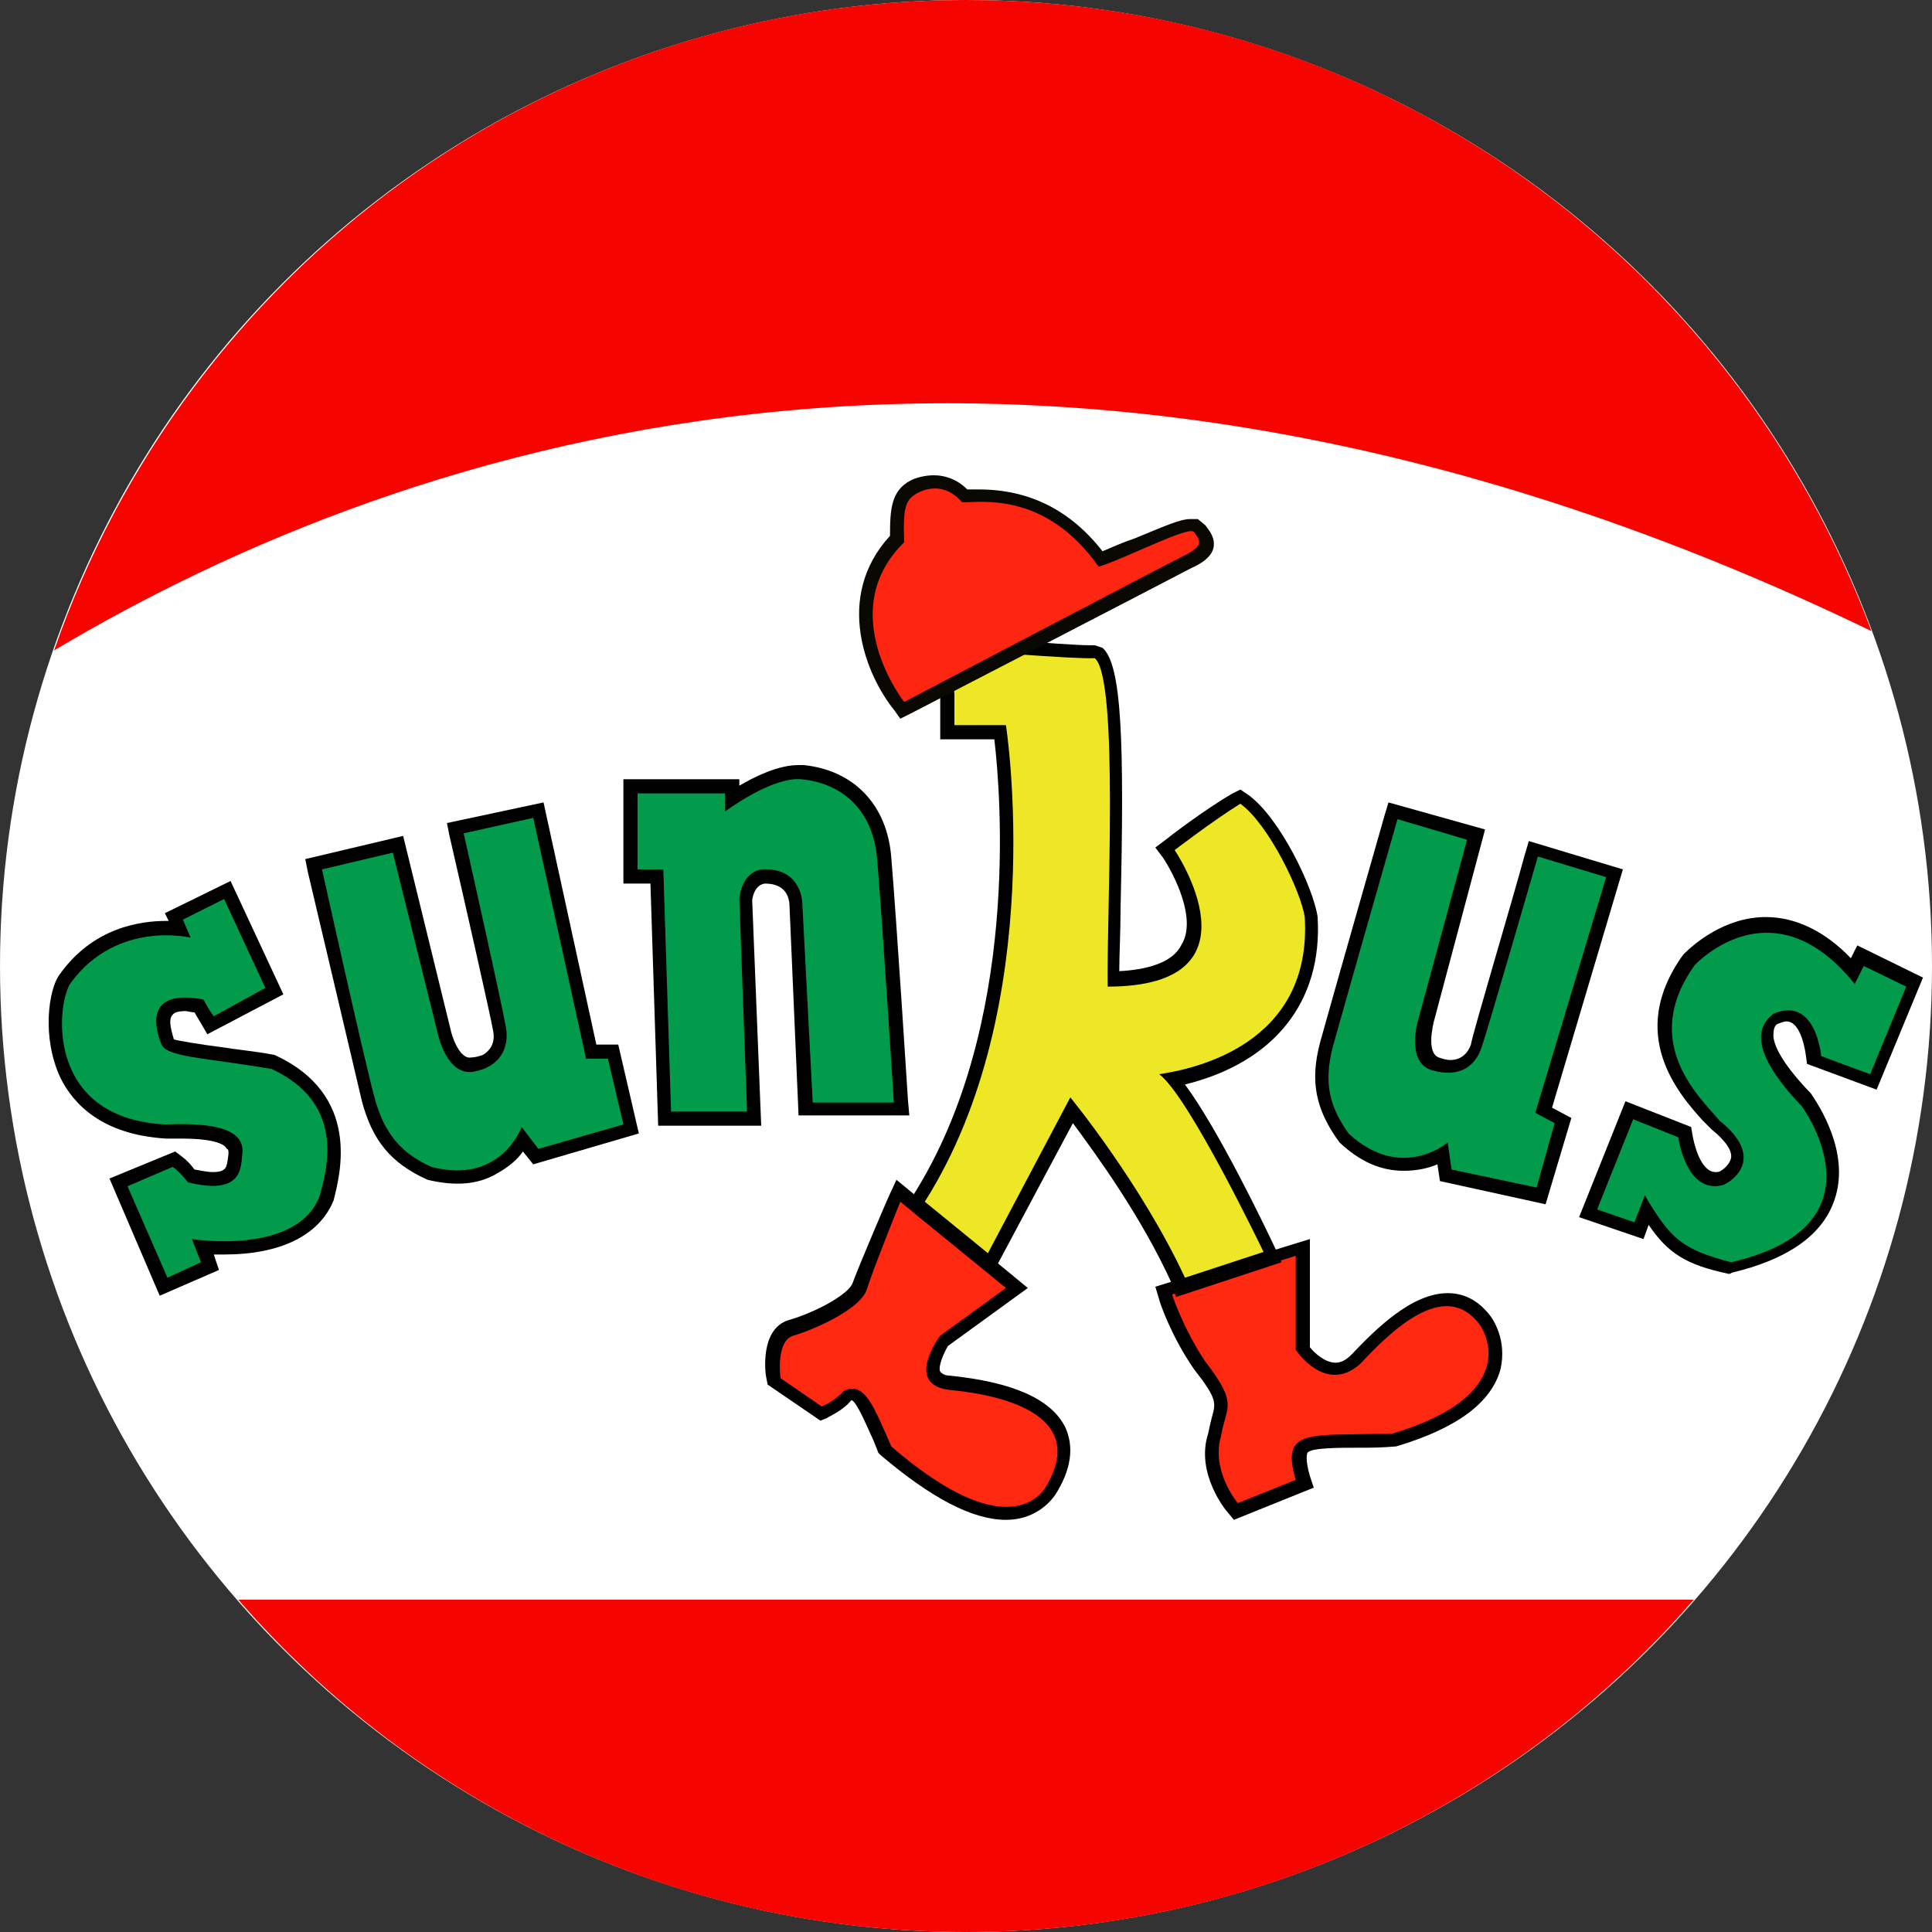 <?xml version="1.0" encoding="utf-8"?>
<!-- Generator: Adobe Illustrator 20.0.0, SVG Export Plug-In . SVG Version: 6.00 Build 0)  -->
<svg version="1.1" id="sunkus" xmlns="http://www.w3.org/2000/svg" xmlns:xlink="http://www.w3.org/1999/xlink" x="0px" y="0px"
	 viewBox="0 0 15 15" enable-background="new 0 0 15 15" xml:space="preserve">
<rect x="0" y="0" width="15" height="15" fill="#333333" stroke="none"/>
<circle fill="#FFFFFF" cx="7.5" cy="7.5" r="7.5"/>
<path fill="#F60400" d="M14.53,4.9C13.47,2.04,10.73,0,7.5,0C4.22,0,1.44,2.11,0.42,5.05C3.17,3.41,8.08,1.78,14.53,4.9z"/>
<path fill="#F60400" d="M7.5,15c2.26,0,4.28-1,5.65-2.58H1.85C3.22,14,5.24,15,7.5,15z"/>
<g>
	<path d="M7.81,11.8c-0.26,0-0.58-0.17-0.97-0.5l-0.02-0.02l-0.04-0.1c-0.06-0.13-0.13-0.3-0.17-0.31C6.55,10.95,6.43,11,6.42,11.01
		l-0.05,0.02l-0.41-0.28L5.95,10.7c-0.01-0.04-0.05-0.38,0.17-0.45c0.21-0.06,0.47-0.2,0.5-0.29C6.68,9.8,6.89,9.31,6.9,9.29
		l0.06-0.13L7.98,10l-0.62,0.45c-0.03,0.05-0.08,0.16-0.06,0.2c0.01,0.01,0.03,0.03,0.07,0.03c0.49,0.05,0.79,0.18,0.9,0.4
		c0.07,0.15,0.05,0.33-0.08,0.53C8.14,11.68,8.02,11.8,7.81,11.8z"/>
	<path fill="#FF2811" d="M6.99,9.33L7.81,10L7.3,10.37c0,0-0.28,0.37,0.06,0.42c0.33,0.03,1.13,0.16,0.75,0.77
		c-0.08,0.11-0.38,0.37-1.19-0.33c-0.14-0.32-0.21-0.51-0.37-0.43c-0.07,0.08-0.17,0.12-0.17,0.12l-0.32-0.22
		c0,0-0.04-0.29,0.1-0.33c0.14-0.04,0.52-0.2,0.57-0.36S6.99,9.33,6.99,9.33z"/>
</g>
<g>
	<path d="M9.53,11.74c-0.01-0.01-0.25-0.3-0.15-0.61C9.39,11.08,9.4,11.04,9.41,11c0.03-0.11,0.04-0.14-0.14-0.37
		C9.09,10.37,9,10.1,9,10.09l-0.03-0.1l1.2-0.37v0.84c0.04,0.05,0.12,0.12,0.2,0.12c0.04,0,0.08-0.02,0.12-0.06
		c0.19-0.2,0.47-0.48,0.75-0.48c0.12,0,0.22,0.05,0.3,0.14c0.06,0.06,0.16,0.23,0.11,0.45c-0.07,0.26-0.34,0.46-0.81,0.6
		c-0.12,0.01-0.2,0.01-0.27,0.01c-0.19,0-0.39,0-0.42,0.04c0,0.01-0.02,0.04,0.02,0.18l0.03,0.09L9.58,11.8L9.53,11.74z"/>
	<path fill="#FF2811" d="M10.06,11.49l-0.05,0.02l-0.4,0.16c0,0-0.21-0.25-0.13-0.52c0.04-0.24,0.14-0.24-0.13-0.59
		c-0.17-0.26-0.25-0.51-0.25-0.51l0.96-0.3v0.73c0,0,0.23,0.35,0.5,0.11c0.26-0.28,0.64-0.63,0.9-0.34c0.1,0.1,0.33,0.59-0.65,0.88
		C10.17,11.15,9.94,11.08,10.06,11.49z"/>
</g>
<path d="M0.85,9.15l0.51-0.21L1.4,8.97c0.01,0.01,0.05,0.03,0.11,0.11C1.57,9.09,1.61,9.1,1.65,9.1c0.11,0,0.11-0.04,0.12-0.11
	c0.01-0.06,0-0.07-0.01-0.07C1.75,8.89,1.68,8.84,1.41,8.84c-0.04,0-0.08,0-0.12,0c-0.5-0.03-0.72-0.27-0.82-0.47
	c-0.15-0.32-0.09-0.69-0.01-0.8c0.26-0.37,0.63-0.42,0.83-0.42c0.01,0,0.02,0,0.02,0L1.28,7.09l0.51-0.25L2.2,7.72L1.61,8.03
	L1.51,7.86c-0.03,0-0.05-0.01-0.07-0.01c-0.05,0-0.09,0.01-0.1,0.03C1.31,7.91,1.32,7.97,1.35,8.07c0.03,0.01,0.21,0.04,0.37,0.06
	c0.12,0.02,0.25,0.03,0.41,0.06c0.68,0.31,0.51,0.93,0.46,1.13C2.48,9.59,2.18,9.74,1.74,9.74c-0.03,0-0.06,0-0.08,0L1.7,9.86
	l-0.46,0.2L0.85,9.15z"/>
<path fill="#029B4B" d="M2.06,7.67L1.74,6.98L1.42,7.14l0.06,0.14c0,0-0.57-0.14-0.93,0.35c-0.11,0.15-0.21,1.05,0.73,1.1
	c0.28-0.01,0.64,0,0.6,0.24C1.87,9.08,1.87,9.28,1.46,9.18C1.38,9.08,1.34,9.06,1.34,9.06L0.99,9.21L1.3,9.92L1.56,9.8L1.49,9.62
	c0,0,0.81,0.13,0.99-0.33C2.55,9.05,2.67,8.56,2.11,8.3C1.59,8.21,1.28,8.21,1.25,8.1C1.21,8,1.11,7.67,1.58,7.76
	c0.04,0.08,0.08,0.13,0.08,0.13L2.06,7.67z"/>
<path d="M5.11,8.74L5.05,6.86H4.84V6.05h0.9V6.1C5.86,6.03,6.04,5.94,6.2,5.94l0.04,0c0.39,0.04,0.65,0.31,0.68,0.72
	c0.04,0.47,0.13,1.89,0.13,1.89l0.01,0.11H6.2L6.13,7.04c0-0.06-0.02-0.18-0.19-0.18c-0.09,0.01-0.1,0.13-0.1,0.13l0.07,1.75H5.11z"
	/>
<path fill="#029B4B" d="M5.15,6.75H4.95V6.16h0.68V6.3c0,0,0.36-0.27,0.59-0.25c0.23,0.02,0.55,0.16,0.59,0.62
	c0.04,0.47,0.13,1.89,0.13,1.89H6.31L6.23,7.03c0,0,0.01-0.3-0.32-0.28C5.75,6.78,5.74,6.98,5.74,6.98L5.8,8.63H5.21L5.15,6.75z"/>
<path d="M11.18,9.17l-0.02-0.13C11.09,9.07,11,9.09,10.9,9.09c-0.18,0-0.34-0.07-0.5-0.22c-0.19-0.26-0.23-0.48-0.15-0.78
	c0.08-0.29,0.5-1.76,0.5-1.76l0.03-0.1l0.75,0.21l-0.4,1.5c0,0.01-0.06,0.23,0.04,0.27c0.03,0.01,0.06,0.02,0.09,0.02
	c0.09,0,0.14-0.06,0.16-0.12C11.44,8,11.74,7,11.84,6.63l0.03-0.1l0.73,0.22l-0.55,1.85l0.15,0.08L12,9.35L11.18,9.17z"/>
<path fill="#029B4B" d="M10.85,6.36l0.54,0.16l-0.38,1.4c0,0-0.1,0.33,0.11,0.39s0.33-0.03,0.38-0.17s0.44-1.49,0.44-1.49l0.53,0.16
	l-0.55,1.83l0.15,0.08l-0.14,0.5l-0.66-0.14l-0.03-0.21c0,0-0.36,0.31-0.77-0.07c-0.14-0.2-0.2-0.38-0.12-0.68
	C10.43,7.83,10.85,6.36,10.85,6.36z"/>
<path d="M13.42,9.89c-0.33-0.07-0.47-0.16-0.62-0.38l-0.04,0.11l-0.5-0.17l0.36-0.9l0.51,0.2l0.01,0.06
	c0.01,0.06,0.06,0.29,0.18,0.29c0.01,0,0.03,0,0.04-0.01c0.02-0.01,0.07-0.05,0.08-0.1c0.01-0.06-0.05-0.14-0.15-0.22L13.22,8.7
	c-0.18-0.2-0.6-0.67-0.15-1.29c0.08-0.08,0.32-0.29,0.64-0.29c0.23,0,0.46,0.11,0.66,0.32l0.05-0.1l0.51,0.25l-0.36,0.87l-0.54-0.2
	l-0.01-0.07c0,0-0.03-0.26-0.15-0.26c-0.02,0-0.04,0.01-0.07,0.02c-0.02,0.01-0.03,0.04-0.03,0.07c-0.01,0.06,0.03,0.2,0.29,0.47
	c0.11,0.16,0.31,0.52,0.17,0.86c-0.1,0.25-0.36,0.43-0.78,0.53l-0.02,0.01L13.42,9.89z"/>
<path fill="#029B4B" d="M12.77,9.28l-0.08,0.21l-0.29-0.1l0.28-0.7l0.35,0.14c0,0,0.06,0.45,0.35,0.37c0.09-0.04,0.32-0.22-0.03-0.5
	c-0.14-0.17-0.63-0.6-0.19-1.21c0.13-0.13,0.67-0.56,1.24,0.15c0.07-0.14,0.07-0.14,0.07-0.14l0.33,0.16l-0.28,0.68l-0.38-0.14
	c0,0-0.04-0.47-0.37-0.33c-0.09,0.07-0.24,0.24,0.22,0.72c0.07,0.1,0.62,0.94-0.55,1.21C13.06,9.7,12.97,9.62,12.77,9.28z"/>
<path d="M4.14,9.04l-0.08-0.1C4.02,9,3.95,9.06,3.86,9.11C3.71,9.2,3.53,9.21,3.32,9.16C3.03,9.03,2.89,8.85,2.81,8.55
	c-0.07-0.3-0.42-1.78-0.42-1.78l-0.02-0.1l0.76-0.18L3.5,8c0,0.01,0.06,0.23,0.16,0.21C3.69,8.21,3.72,8.2,3.75,8.19
	c0.08-0.05,0.09-0.12,0.08-0.18C3.81,7.89,3.58,6.88,3.49,6.49L3.47,6.39l0.75-0.16l0.41,1.88l0.17,0L4.96,8.8L4.14,9.04z"/>
<path fill="#029B4B" d="M2.5,6.75l0.55-0.13L3.4,8.03c0,0,0.07,0.33,0.28,0.29s0.27-0.19,0.25-0.33C3.91,7.85,3.6,6.47,3.6,6.47
	l0.54-0.12l0.41,1.87l0.17,0l0.12,0.51L4.18,8.92L4.05,8.75c0,0-0.16,0.45-0.7,0.31c-0.22-0.1-0.36-0.24-0.44-0.53
	S2.5,6.75,2.5,6.75z"/>
<path d="M9.1,9.97C8.86,9.44,8.5,8.95,8.33,8.72L7.7,9.9L7.6,9.82c0,0-0.06-0.04-0.5-0.4L7.04,9.36l0.05-0.08
	c0.83-1.31,0.68-3.12,0.63-3.54H7.3V5.39L7.26,4.92l0.13,0.01c0.01,0,0.86,0.08,1.08,0.08H8.5l0.06,0.02
	c0.15,0.13,0.17,0.73,0.14,2.02c0,0.19-0.01,0.36-0.01,0.49c0.2-0.01,0.41-0.06,0.48-0.2C9.3,7.14,9.11,6.78,9.03,6.66L8.97,6.58
	l0.08-0.06c0.01-0.01,0.31-0.24,0.52-0.36l0.06-0.03l0.06,0.04c0.25,0.18,0.51,0.73,0.54,0.95c0.04,0.66-0.34,1.13-1.03,1.3
	c0.26,0.35,0.62,1.1,0.7,1.27l0.05,0.11l-0.82,0.27L9.1,9.97z"/>
<path fill="#EEE725" d="M7.41,5.39v0.24h0.4c0,0,0.34,2.17-0.63,3.7c0.43,0.35,0.49,0.4,0.49,0.4l0.64-1.21c0,0,0.55,0.67,0.89,1.4
	c0.61-0.2,0.61-0.2,0.61-0.2S9.23,8.51,9,8.34c0.27-0.04,1.19-0.23,1.13-1.22c-0.03-0.2-0.28-0.72-0.5-0.88
	C9.42,6.37,9.12,6.6,9.12,6.6S9.84,7.66,8.6,7.66C8.59,7.12,8.69,5.27,8.5,5.11C8.35,5.12,7.38,5.04,7.38,5.04L7.41,5.39z"/>
<path fill="#090803" d="M6.94,5.51C6.73,5.25,6.47,4.64,6.91,4.16C6.91,3.95,6.92,3.81,7.07,3.73c0.04-0.02,0.11-0.04,0.18-0.04
	c0.07,0,0.17,0.02,0.26,0.11c0.03,0,0.06,0,0.09,0c0.39,0,0.71,0.16,0.96,0.48c0.07-0.03,0.16-0.07,0.25-0.1
	c0.22-0.09,0.35-0.15,0.43-0.15H9.3l0.06,0.05c0.03,0.04,0.08,0.1,0.06,0.18C9.4,4.33,9.32,4.38,9.25,4.41
	C9.1,4.49,7.07,5.54,7.07,5.54L6.99,5.58L6.94,5.51z"/>
<path fill="#FE2611" d="M7.02,5.45c0,0-0.55-0.7,0-1.24c-0.01-0.27,0.01-0.33,0.1-0.38C7.21,3.78,7.35,3.76,7.47,3.9
	c0.16,0,0.65-0.08,1.06,0.5c0.2-0.06,0.7-0.32,0.74-0.27c0.04,0.06,0.09,0.1-0.07,0.18S7.02,5.45,7.02,5.45z"/>
</svg>

